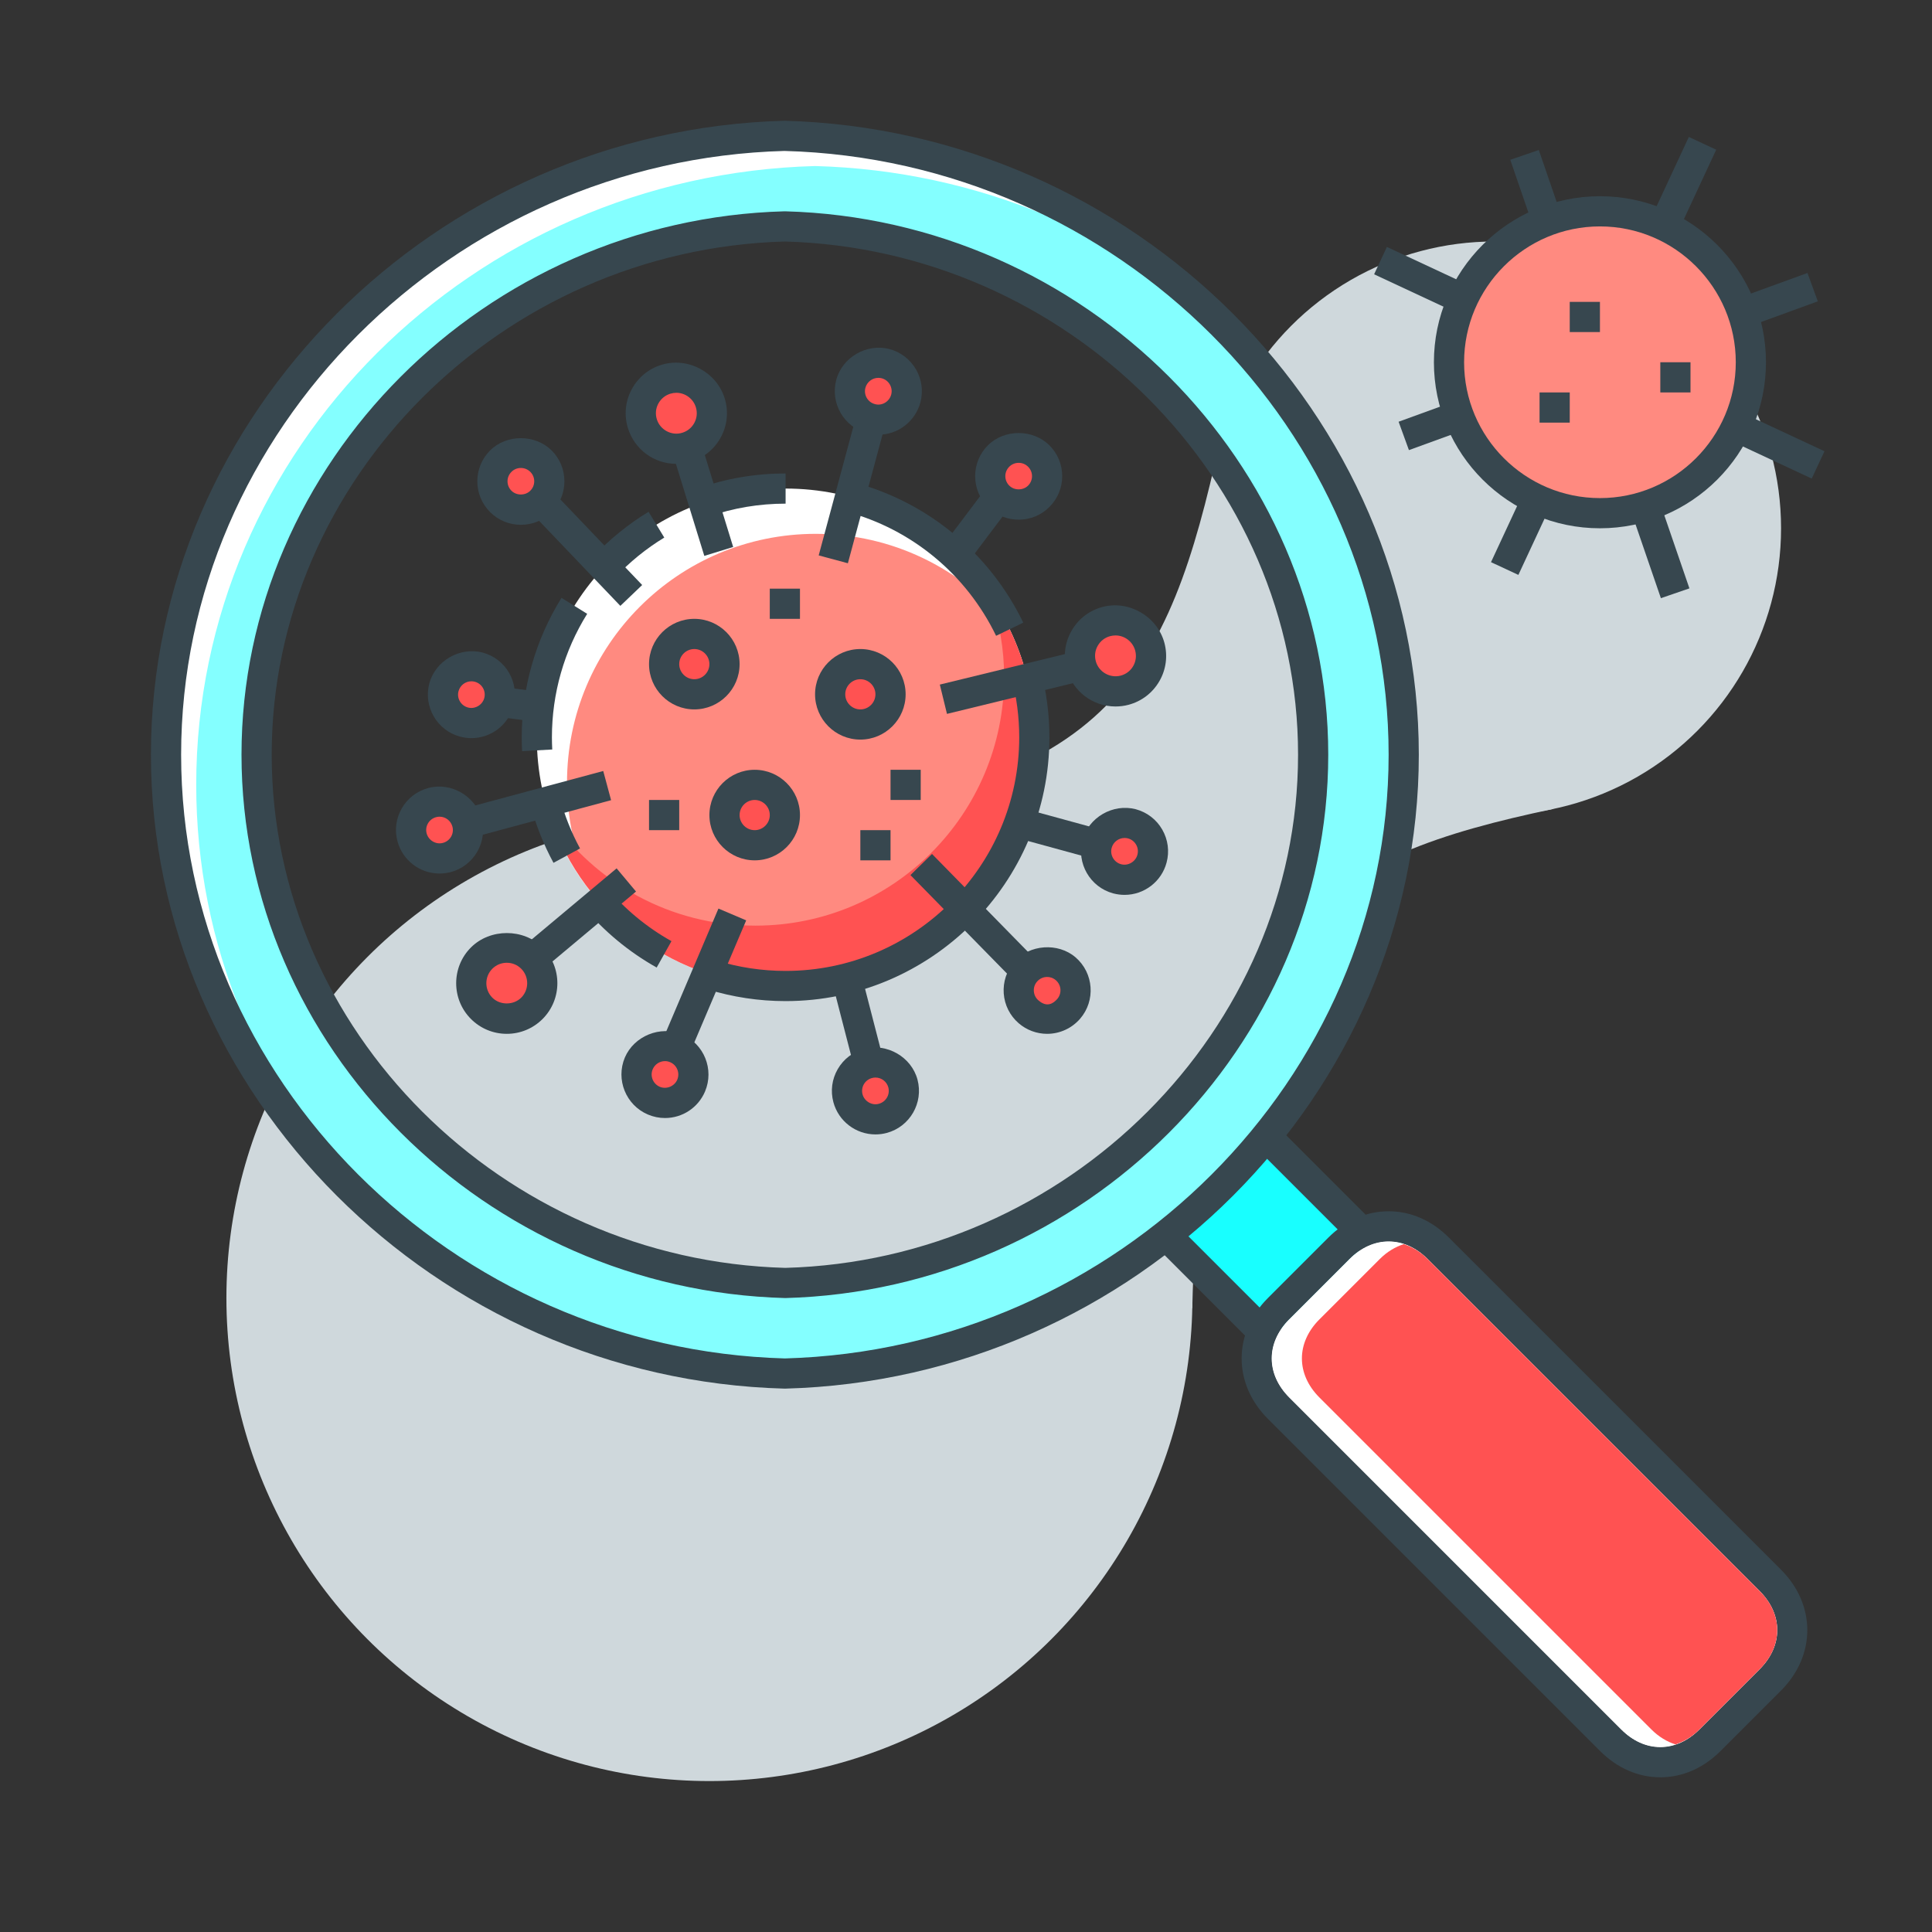 <?xml version="1.0" encoding="utf-8"?>
<!-- Generator: Adobe Illustrator 16.0.0, SVG Export Plug-In . SVG Version: 6.00 Build 0)  -->
<!DOCTYPE svg PUBLIC "-//W3C//DTD SVG 1.1//EN" "http://www.w3.org/Graphics/SVG/1.1/DTD/svg11.dtd">
<svg version="1.1" id="_x3C_Layer_x3E_" xmlns="http://www.w3.org/2000/svg" xmlns:xlink="http://www.w3.org/1999/xlink" x="0px"
	 y="0px" width="64px" height="64px" viewBox="0 0 64 64" enable-background="new 0 0 64 64" xml:space="preserve">
<rect x="0" y="0" width="64" height="64" fill="#333333" stroke="none"/>
<g id="research_x2C__biology_x2C__Corona_virus_x2C__Covid-19_x2C__magnifier">
	<circle id="XMLID_2279_" fill="#CFD8DC" cx="23.5" cy="43" r="16"/>
	<path id="XMLID_2278_" fill="#CFD8DC" d="M23.466,27c12.813-0.027,15.064-4.228,16.778-11.64L51.46,26.796
		c-7.444,1.569-11.688,3.739-11.964,16.549L23.466,27z"/>
	<circle id="XMLID_2277_" fill="#CFD8DC" cx="49.5" cy="17.5" r="9.5"/>
	<g id="XMLID_1669_">
		<g id="XMLID_1841_">
			<g id="XMLID_2145_">
				<path id="XMLID_2157_" fill="#CCFF90" d="M56.381,4.75l-6.762,14.5L56.381,4.75z"/>
				
					<rect x="52.599" y="4.022" transform="matrix(0.907 0.422 -0.422 0.907 9.935 -21.308)" fill="#37474F" width="1" height="15.53"/>
			</g>
			<g id="XMLID_1998_">
				<path id="XMLID_2144_" fill="#CCFF90" d="M60.518,9.264l-15.035,5.473L60.518,9.264z"/>
				
					<rect x="52.771" y="4.757" transform="matrix(0.342 0.94 -0.94 0.342 46.299 -42.189)" fill="#37474F" width="1" height="14.409"/>
			</g>
			<g id="XMLID_1993_">
				<path id="XMLID_1996_" fill="#CCFF90" d="M60.25,15.381L45.749,8.619L60.25,15.381z"/>
				
					<rect x="45" y="11.5" transform="matrix(0.906 0.423 -0.423 0.906 10.037 -21.274)" fill="#37474F" width="16" height="1"/>
			</g>
			<g id="XMLID_1842_">
				<path id="XMLID_1992_" fill="#CCFF90" d="M55.736,19.518L50.264,4.482L55.736,19.518z"/>
				
					<rect x="45.322" y="11.877" transform="matrix(0.325 0.946 -0.946 0.325 47.481 -41.766)" fill="#37474F" width="15.351" height="0.999"/>
			</g>
		</g>
		<g>
			<circle id="XMLID_1066_" fill="#FF8A80" cx="53" cy="12" r="5"/>
			<path fill="#37474F" d="M53,17.5c-3.032,0-5.5-2.468-5.5-5.5s2.468-5.5,5.5-5.5s5.5,2.468,5.5,5.5S56.032,17.5,53,17.5z M53,7.5
				c-2.481,0-4.5,2.019-4.5,4.5s2.019,4.5,4.5,4.5s4.5-2.019,4.5-4.5S55.481,7.5,53,7.5z"/>
		</g>
		<rect id="XMLID_1695_" x="52" y="10" fill="#37474F" width="1" height="1"/>
		<rect id="XMLID_1693_" x="55" y="12" fill="#37474F" width="1" height="1"/>
		<rect id="XMLID_1670_" x="51" y="13" fill="#37474F" width="1" height="1"/>
	</g>
	<g id="code_search_2_">
		<g id="XMLID_2133_">
			<g id="XMLID_2134_">
				<g>
					
						<rect id="XMLID_998_" x="42.672" y="36.015" transform="matrix(-0.707 0.707 -0.707 -0.707 107.933 43.293)" fill="#18FFFF" width="4.657" height="15.971"/>
					<path fill="#37474F" d="M49,52L37,40l4-4l12,12L49,52z M38.414,40L49,50.586L51.586,48L41,37.414L38.414,40z"/>
				</g>
			</g>
		</g>
		<g id="XMLID_2091_">
			<g id="XMLID_997_">
				<g>
					<path id="XMLID_1065_" fill="#FFFFFF" d="M58.293,52.707l-11-11c-0.381-0.381-0.828-0.582-1.293-0.582
						s-0.912,0.201-1.293,0.582l-2,2c-0.773,0.773-0.773,1.813,0,2.586l11,11c0.381,0.381,0.828,0.582,1.293,0.582
						s0.912-0.201,1.293-0.582l2-2C59.066,54.52,59.066,53.48,58.293,52.707z"/>
					<path id="XMLID_1064_" fill="#37474F" d="M46,41.125c0.465,0,0.912,0.201,1.293,0.582l11,11c0.773,0.773,0.773,1.813,0,2.586
						l-2,2c-0.381,0.381-0.828,0.582-1.293,0.582s-0.912-0.201-1.293-0.582l-11-11c-0.773-0.773-0.773-1.813,0-2.586l2-2
						C45.088,41.326,45.535,41.125,46,41.125L46,41.125z M46,40.125c-0.736,0-1.428,0.303-2,0.875l-2,2
						c-1.159,1.159-1.159,2.841,0,4l11,11c0.572,0.572,1.264,0.875,2,0.875s1.428-0.303,2-0.875l2-2c1.159-1.159,1.159-2.841,0-4
						L48,41C47.428,40.428,46.736,40.125,46,40.125L46,40.125z"/>
				</g>
			</g>
			<g id="XMLID_2126_">
				<path id="XMLID_2127_" fill="#FFFFFF" d="M58.293,52.707l-11-11c-0.381-0.381-0.828-0.582-1.293-0.582s-0.912,0.201-1.293,0.582
					l-2,2c-0.773,0.773-0.773,1.813,0,2.586l11,11c0.381,0.381,0.828,0.582,1.293,0.582s0.912-0.201,1.293-0.582l2-2
					C59.066,54.52,59.066,53.48,58.293,52.707z"/>
			</g>
			<g id="XMLID_2113_">
				<g id="XMLID_2124_">
					<path id="XMLID_2125_" fill="#FF5252" d="M47.293,41.707c-0.241-0.241-0.511-0.401-0.793-0.493
						c-0.282,0.092-0.552,0.252-0.793,0.493l-2,2c-0.773,0.773-0.773,1.813,0,2.586l11,11c0.241,0.241,0.511,0.401,0.793,0.493
						c0.282-0.092,0.552-0.252,0.793-0.493l2-2c0.773-0.773,0.773-1.813,0-2.586L47.293,41.707z"/>
				</g>
			</g>
		</g>
		<path id="XMLID_1967_" fill="#FFFFFF" d="M26,4.5C14.645,4.807,5.5,13.873,5.5,25S14.645,45.193,26,45.5
			c11.355-0.307,20.5-9.373,20.5-20.5S37.355,4.807,26,4.5z M26,42.5C16.307,42.238,8.5,34.498,8.5,25S16.307,7.762,26,7.5
			c9.693,0.262,17.5,8.002,17.5,17.5S35.693,42.238,26,42.5z"/>
		<path id="XMLID_2023_" fill="#84FFFF" d="M27,5.5C15.645,5.807,6.5,14.873,6.5,26c0,5.306,2.096,10.129,5.502,13.771
			c3.66,3.418,8.569,5.582,13.998,5.729c11.355-0.307,20.5-9.373,20.5-20.5c0-5.306-2.096-10.129-5.502-13.771
			C37.338,7.811,32.429,5.646,27,5.5z M26,42.5C16.307,42.238,8.5,34.498,8.5,25S16.307,7.762,26,7.5
			c9.693,0.262,17.5,8.002,17.5,17.5S35.693,42.238,26,42.5z"/>
		<path fill="#37474F" d="M26,46h-0.014C14.414,45.688,5,36.267,5,25S14.414,4.313,25.986,4C37.586,4.313,47,13.733,47,25
			s-9.414,20.688-20.986,21H26z M25.986,5C14.978,5.298,6,14.27,6,25c0,10.726,8.971,19.694,20,20c11.029-0.306,20-9.274,20-20
			C46,14.27,37.022,5.298,25.986,5z M26.014,43C16.068,42.732,8,34.657,8,25S16.068,7.268,25.986,7h0.027
			C35.932,7.268,44,15.343,44,25S35.932,42.732,26.014,43z M26,8C16.625,8.261,9,15.884,9,25c0,9.121,7.632,16.747,17.014,17
			C35.368,41.747,43,34.121,43,25C43,15.884,35.375,8.261,26,8z"/>
	</g>
	<g id="XMLID_2158_">
		<circle id="XMLID_2276_" fill="#FFFFFF" cx="26.023" cy="24.424" r="8.24"/>
		<path id="XMLID_2275_" fill="#FF8A80" d="M34.264,24.424c0-1.371-0.34-2.66-0.932-3.796c-1.512-1.799-3.775-2.944-6.309-2.944
			c-4.551,0-8.24,3.689-8.24,8.24c0,1.369,0.34,2.658,0.932,3.795c1.512,1.799,3.775,2.944,6.309,2.944
			C30.574,32.663,34.264,28.974,34.264,24.424z"/>
		<path id="XMLID_2274_" fill="#FF5252" d="M32.815,19.763c0.286,0.835,0.448,1.728,0.448,2.661c0,4.55-3.689,8.239-8.24,8.239
			c-2.82,0-5.307-1.419-6.792-3.579c1.107,3.243,4.174,5.579,7.792,5.579c4.551,0,8.24-3.689,8.24-8.239
			C34.264,22.692,33.728,21.088,32.815,19.763z"/>
		<g>
			<circle id="XMLID_1063_" fill="#FF5252" cx="28.5" cy="23" r="1"/>
			<path fill="#37474F" d="M28.5,24.5c-0.827,0-1.5-0.673-1.5-1.5s0.673-1.5,1.5-1.5S30,22.173,30,23S29.327,24.5,28.5,24.5z
				 M28.5,22.5c-0.275,0-0.5,0.225-0.5,0.5s0.225,0.5,0.5,0.5S29,23.275,29,23S28.775,22.5,28.5,22.5z"/>
		</g>
		<g>
			<circle id="XMLID_1062_" fill="#FF5252" cx="25" cy="27" r="1"/>
			<path fill="#37474F" d="M25,28.5c-0.827,0-1.5-0.673-1.5-1.5s0.673-1.5,1.5-1.5s1.5,0.673,1.5,1.5S25.827,28.5,25,28.5z M25,26.5
				c-0.275,0-0.5,0.225-0.5,0.5s0.225,0.5,0.5,0.5s0.5-0.225,0.5-0.5S25.275,26.5,25,26.5z"/>
		</g>
		<g>
			<circle id="XMLID_1061_" fill="#FF5252" cx="23" cy="22" r="1"/>
			<path fill="#37474F" d="M23,23.5c-0.827,0-1.5-0.673-1.5-1.5s0.673-1.5,1.5-1.5s1.5,0.673,1.5,1.5S23.827,23.5,23,23.5z M23,21.5
				c-0.275,0-0.5,0.225-0.5,0.5s0.225,0.5,0.5,0.5s0.5-0.225,0.5-0.5S23.275,21.5,23,21.5z"/>
		</g>
		<g id="XMLID_2264_">
			<g>
				<circle id="XMLID_1060_" fill="#FF5252" cx="22.404" cy="13.688" r="1.177"/>
				<path fill="#37474F" d="M22.403,15.365c-0.74,0-1.385-0.477-1.603-1.186c-0.131-0.428-0.087-0.882,0.123-1.277
					s0.562-0.686,0.99-0.817c0.876-0.269,1.828,0.245,2.094,1.113c0.131,0.427,0.088,0.881-0.122,1.276s-0.562,0.686-0.99,0.817
					C22.735,15.341,22.57,15.365,22.403,15.365z M22.405,13.012c-0.066,0-0.133,0.01-0.198,0.03c-0.173,0.053-0.315,0.17-0.4,0.329
					c-0.085,0.16-0.103,0.343-0.049,0.516c0.106,0.351,0.491,0.561,0.845,0.448c0.173-0.053,0.315-0.17,0.399-0.329
					c0.085-0.159,0.103-0.343,0.049-0.516C22.965,13.208,22.7,13.012,22.405,13.012z"/>
			</g>
			<g>
				<path id="XMLID_1059_" fill="#FF5252" d="M22.681,14.589l1.13,3.663L22.681,14.589z"/>
				
					<rect x="21.329" y="15.921" transform="matrix(0.295 0.956 -0.956 0.295 32.085 -10.632)" fill="#37474F" width="3.833" height="1"/>
			</g>
		</g>
		<g id="XMLID_2246_">
			<g>
				<circle id="XMLID_1058_" fill="#FF5252" cx="29" cy="36.137" r="0.942"/>
				<path fill="#37474F" d="M29,37.579c-0.651,0-1.224-0.439-1.393-1.068c-0.1-0.373-0.049-0.761,0.144-1.095
					c0.193-0.334,0.504-0.572,0.876-0.672c0.754-0.199,1.565,0.268,1.766,1.019c0.205,0.77-0.252,1.562-1.019,1.767
					C29.251,37.563,29.126,37.579,29,37.579z M29.001,35.695c-0.039,0-0.077,0.005-0.115,0.016c-0.114,0.03-0.209,0.103-0.269,0.205
					c-0.059,0.103-0.074,0.222-0.044,0.336c0.062,0.229,0.309,0.379,0.541,0.312c0.235-0.063,0.376-0.307,0.313-0.542
					C29.376,35.83,29.2,35.695,29.001,35.695z"/>
			</g>
			<g>
				<path id="XMLID_1057_" fill="#FF5252" d="M28.095,32.663l0.661,2.564L28.095,32.663z"/>
				
					<rect x="27.101" y="33.445" transform="matrix(0.25 0.968 -0.968 0.25 54.2 -2.054)" fill="#37474F" width="2.648" height="1"/>
			</g>
		</g>
		<g id="XMLID_2237_">
			<g>
				<circle id="XMLID_1056_" fill="#FF5252" cx="29.095" cy="12.959" r="0.942"/>
				<path fill="#37474F" d="M29.096,14.401c-0.126,0-0.252-0.017-0.374-0.05c-0.768-0.205-1.225-0.998-1.02-1.767
					c0.201-0.75,1.008-1.219,1.766-1.02c0.769,0.207,1.226,0.999,1.021,1.768C30.318,13.962,29.746,14.401,29.096,14.401z
					 M29.096,12.517c-0.2,0-0.375,0.135-0.428,0.328c-0.063,0.235,0.077,0.479,0.313,0.541c0.234,0.069,0.479-0.082,0.541-0.313
					c0.063-0.235-0.078-0.479-0.313-0.542C29.173,12.521,29.134,12.517,29.096,12.517z"/>
			</g>
			<g>
				<path id="XMLID_1055_" fill="#FF5252" d="M28.852,13.869l-1.244,4.642L28.852,13.869z"/>
				
					<rect x="27.729" y="13.787" transform="matrix(0.966 0.26 -0.26 0.966 5.168 -6.771)" fill="#37474F" width="1.001" height="4.805"/>
			</g>
		</g>
		<g id="XMLID_2228_">
			<g>
				<circle id="XMLID_1028_" fill="#FF5252" cx="22.028" cy="35.594" r="0.942"/>
				<path fill="#37474F" d="M22.028,37.036c-0.194,0-0.383-0.039-0.563-0.115c-0.731-0.31-1.074-1.157-0.766-1.889
					c0.304-0.713,1.175-1.07,1.892-0.766c0.731,0.311,1.074,1.158,0.764,1.891C23.129,36.691,22.608,37.036,22.028,37.036z
					 M22.03,35.151c-0.179,0-0.339,0.106-0.409,0.271c-0.094,0.224,0.011,0.483,0.235,0.579c0.223,0.094,0.486-0.017,0.579-0.234
					c0.095-0.225-0.01-0.484-0.234-0.58C22.146,35.163,22.089,35.151,22.03,35.151z"/>
			</g>
			<g>
				<path id="XMLID_1024_" fill="#FF5252" d="M24.273,30.303l-1.877,4.424L24.273,30.303z"/>
				
					<rect x="22.835" y="30.112" transform="matrix(0.92 0.391 -0.391 0.92 14.565 -6.534)" fill="#37474F" width="0.999" height="4.806"/>
			</g>
		</g>
		<g id="XMLID_2209_">
			<g>
				<circle id="XMLID_1023_" fill="#FF5252" cx="33.746" cy="15.773" r="0.942"/>
				<path fill="#37474F" d="M33.745,17.215c-0.385,0-0.746-0.149-1.019-0.422s-0.423-0.636-0.423-1.021
					c0.001-0.386,0.15-0.747,0.423-1.02c0.545-0.544,1.493-0.543,2.038,0.001c0.272,0.271,0.422,0.633,0.423,1.019
					c0,0.385-0.15,0.748-0.423,1.021S34.131,17.215,33.745,17.215z M33.745,15.332c-0.117,0-0.229,0.046-0.312,0.129
					c-0.084,0.084-0.13,0.194-0.13,0.312c0,0.118,0.046,0.229,0.13,0.313c0.167,0.167,0.459,0.165,0.624,0
					c0.084-0.084,0.13-0.195,0.13-0.313c0-0.117-0.046-0.228-0.13-0.311C33.975,15.378,33.863,15.332,33.745,15.332z"/>
			</g>
			<g>
				<path id="XMLID_1020_" fill="#FF5252" d="M33.08,16.439l-1.512,2.008L33.08,16.439z"/>
				
					<rect x="31.824" y="16.187" transform="matrix(0.799 0.602 -0.602 0.799 16.996 -15.936)" fill="#37474F" width="1" height="2.513"/>
			</g>
		</g>
		<g id="XMLID_2188_">
			<g>
				<circle id="XMLID_1018_" fill="#FF5252" cx="16.788" cy="32.57" r="1.177"/>
				<path fill="#37474F" d="M16.788,34.247c-0.448,0-0.869-0.175-1.186-0.491c-0.654-0.654-0.654-1.718,0-2.372
					c0.633-0.632,1.738-0.636,2.371,0c0.654,0.654,0.654,1.718,0,2.372C17.656,34.072,17.235,34.247,16.788,34.247z M16.788,31.893
					c-0.181,0-0.351,0.07-0.479,0.198c-0.264,0.264-0.264,0.694,0,0.958c0.256,0.256,0.701,0.254,0.957,0
					c0.264-0.264,0.264-0.694,0-0.958C17.139,31.963,16.969,31.893,16.788,31.893z"/>
			</g>
			<g>
				<path id="XMLID_1017_" fill="#FF5252" d="M20.752,29.143l-3.299,2.762L20.752,29.143z"/>
				
					<rect x="18.602" y="28.372" transform="matrix(0.642 0.767 -0.767 0.642 30.245 -3.717)" fill="#37474F" width="1.001" height="4.302"/>
			</g>
		</g>
		<g id="XMLID_2185_">
			<g>
				<circle id="XMLID_1014_" fill="#FF5252" cx="36.952" cy="21.727" r="1.177"/>
				<path fill="#37474F" d="M36.951,23.403c-0.758,0-1.423-0.511-1.619-1.243c-0.115-0.432-0.056-0.884,0.168-1.271
					c0.224-0.389,0.586-0.666,1.019-0.782c0.879-0.235,1.818,0.313,2.053,1.187c0.116,0.433,0.057,0.885-0.167,1.272
					c-0.225,0.388-0.586,0.665-1.02,0.781C37.243,23.385,37.097,23.403,36.951,23.403z M36.952,21.05
					c-0.059,0-0.118,0.008-0.176,0.023c-0.174,0.046-0.32,0.158-0.41,0.315c-0.091,0.156-0.114,0.339-0.067,0.514
					c0.093,0.352,0.465,0.574,0.828,0.478c0.175-0.047,0.321-0.158,0.411-0.314s0.114-0.339,0.067-0.514
					C37.525,21.256,37.258,21.05,36.952,21.05z"/>
			</g>
			<g>
				<path id="XMLID_1013_" fill="#FF5252" d="M36.043,21.971l-4.798,1.167L36.043,21.971z"/>
				
					<rect x="33.145" y="20.085" transform="matrix(0.237 0.972 -0.972 0.237 47.6 -15.47)" fill="#37474F" width="0.999" height="4.938"/>
			</g>
		</g>
		<g id="XMLID_2182_">
			<g>
				<circle id="XMLID_1012_" fill="#FF5252" cx="14.559" cy="27.495" r="0.941"/>
				<path fill="#37474F" d="M14.559,28.937c-0.651,0-1.224-0.439-1.392-1.069c-0.1-0.369-0.049-0.758,0.143-1.091
					c0.192-0.334,0.504-0.573,0.876-0.673c0.76-0.205,1.566,0.269,1.767,1.02c0.1,0.371,0.048,0.76-0.145,1.093
					s-0.503,0.571-0.875,0.672C14.81,28.92,14.685,28.937,14.559,28.937z M14.561,27.054c-0.039,0-0.078,0.005-0.115,0.016
					c-0.114,0.03-0.21,0.104-0.269,0.206c-0.059,0.102-0.074,0.22-0.044,0.332c0.063,0.232,0.309,0.378,0.54,0.314
					c0.115-0.031,0.21-0.104,0.27-0.206c0.059-0.102,0.074-0.221,0.044-0.334C14.935,27.188,14.76,27.054,14.561,27.054z"/>
			</g>
			<g>
				<path id="XMLID_1010_" fill="#FF5252" d="M20.11,26.008l-4.642,1.244L20.11,26.008z"/>
				
					<rect x="17.289" y="24.227" transform="matrix(0.26 0.966 -0.966 0.26 38.891 2.54)" fill="#37474F" width="1.001" height="4.805"/>
			</g>
		</g>
		<g id="XMLID_2179_">
			<g>
				<circle id="XMLID_1009_" fill="#FF5252" cx="37.252" cy="28.201" r="0.942"/>
				<path fill="#37474F" d="M37.252,29.644c-0.126,0-0.251-0.017-0.374-0.049c-0.768-0.206-1.224-0.999-1.019-1.768
					c0.201-0.75,1.009-1.218,1.766-1.02c0.373,0.101,0.684,0.34,0.876,0.674s0.243,0.723,0.143,1.094
					C38.477,29.204,37.904,29.644,37.252,29.644z M37.253,27.759c-0.2,0-0.375,0.135-0.428,0.328
					c-0.063,0.235,0.077,0.479,0.313,0.542c0.231,0.063,0.479-0.083,0.54-0.313c0.031-0.115,0.016-0.234-0.043-0.336
					c-0.059-0.103-0.154-0.176-0.269-0.207C37.33,27.764,37.291,27.759,37.253,27.759z"/>
			</g>
			<g>
				<path id="XMLID_1007_" fill="#FF5252" d="M36.343,27.957l-2.591-0.709L36.343,27.957z"/>
				
					<rect x="33.704" y="27.102" transform="matrix(0.965 0.264 -0.264 0.965 8.528 -8.272)" fill="#37474F" width="2.686" height="1"/>
			</g>
		</g>
		<g id="XMLID_2176_">
			<g>
				<circle id="XMLID_1005_" fill="#FF5252" cx="15.616" cy="23.011" r="0.941"/>
				<path fill="#37474F" d="M15.616,24.452c-0.126,0-0.251-0.017-0.374-0.05c-0.767-0.205-1.224-0.997-1.02-1.764
					c0.202-0.752,1.01-1.217,1.768-1.021c0.768,0.207,1.224,0.998,1.018,1.766C16.84,24.013,16.268,24.452,15.616,24.452z
					 M15.615,22.569c-0.199,0-0.374,0.135-0.426,0.328c-0.063,0.234,0.077,0.477,0.313,0.54c0.232,0.063,0.479-0.083,0.54-0.313
					c0.063-0.234-0.076-0.477-0.312-0.54C15.693,22.574,15.654,22.569,15.615,22.569z"/>
			</g>
			<g>
				<path id="XMLID_1004_" fill="#FF5252" d="M18.313,23.481l-1.787-0.228L18.313,23.481z"/>
				
					<rect x="16.518" y="22.868" transform="matrix(0.992 0.126 -0.126 0.992 3.091 -2.013)" fill="#37474F" width="1.802" height="1"/>
			</g>
		</g>
		<g id="XMLID_2173_">
			<g>
				<circle id="XMLID_1001_" fill="#FF5252" cx="34.687" cy="32.805" r="0.942"/>
				<path fill="#37474F" d="M34.687,34.247c-0.346,0-0.68-0.125-0.942-0.351c-0.291-0.252-0.467-0.603-0.495-0.986
					c-0.027-0.384,0.096-0.756,0.347-1.048c0.5-0.579,1.454-0.649,2.034-0.147c0.601,0.519,0.668,1.431,0.149,2.032
					C35.504,34.065,35.106,34.247,34.687,34.247z M34.688,32.363c-0.129,0-0.25,0.056-0.334,0.153
					c-0.078,0.089-0.115,0.203-0.106,0.321c0.008,0.117,0.062,0.225,0.151,0.301c0.28,0.245,0.491,0.106,0.624-0.045
					c0.158-0.184,0.138-0.464-0.047-0.622C34.873,32.382,34.763,32.363,34.688,32.363z"/>
			</g>
			<g>
				<path id="XMLID_1000_" fill="#FF5252" d="M33.975,32.189L30.5,28.643L33.975,32.189z"/>
				
					<rect x="29.755" y="29.916" transform="matrix(0.7 0.714 -0.714 0.7 31.405 -13.898)" fill="#37474F" width="4.965" height="1"/>
			</g>
		</g>
		<g id="XMLID_2170_">
			<g>
				<circle id="XMLID_988_" fill="#FF5252" cx="17.255" cy="15.943" r="0.942"/>
				<path fill="#37474F" d="M17.255,17.385c-0.386,0-0.747-0.149-1.02-0.422s-0.423-0.636-0.423-1.021
					c0.001-0.386,0.15-0.747,0.423-1.02c0.542-0.542,1.491-0.544,2.039,0c0.272,0.272,0.422,0.634,0.423,1.02
					c0,0.385-0.15,0.748-0.423,1.021S17.64,17.385,17.255,17.385z M17.254,15.502c-0.117,0-0.229,0.045-0.311,0.129
					c-0.085,0.084-0.131,0.194-0.131,0.312c0,0.118,0.046,0.229,0.13,0.313c0.166,0.166,0.459,0.167,0.625-0.001
					c0.084-0.083,0.13-0.194,0.13-0.313c0-0.117-0.046-0.228-0.13-0.311C17.484,15.548,17.372,15.502,17.254,15.502z"/>
			</g>
			<g>
				<path id="XMLID_897_" fill="#FF5252" d="M20.893,19.723l-2.972-3.113L20.893,19.723z"/>
				
					<rect x="17.255" y="17.666" transform="matrix(0.691 0.723 -0.723 0.691 19.148 -8.415)" fill="#37474F" width="4.304" height="1"/>
			</g>
		</g>
		<path fill="#37474F" d="M23.479,17.111l-0.33-0.943c0.92-0.321,1.888-0.484,2.875-0.484v1
			C25.148,16.684,24.292,16.827,23.479,17.111z"/>
		<path fill="#37474F" d="M20.371,19.137l-0.73-0.684c0.546-0.583,1.166-1.088,1.844-1.5l0.52,0.855
			C21.404,18.173,20.854,18.62,20.371,19.137z"/>
		<path fill="#37474F" d="M17.296,24.883c-0.009-0.152-0.013-0.306-0.013-0.459c0-1.637,0.456-3.233,1.318-4.619l0.85,0.529
			c-0.765,1.226-1.168,2.641-1.168,4.09c0,0.136,0.004,0.27,0.011,0.404L17.296,24.883z"/>
		<path fill="#37474F" d="M18.335,28.582c-0.325-0.601-0.579-1.238-0.756-1.896l0.967-0.258c0.155,0.582,0.38,1.146,0.668,1.678
			L18.335,28.582z"/>
		<path fill="#37474F" d="M21.753,32.051c-0.925-0.52-1.739-1.195-2.423-2.009l0.766-0.643c0.605,0.721,1.328,1.319,2.147,1.778
			L21.753,32.051z"/>
		<path fill="#37474F" d="M26.023,33.163c-0.881,0-1.752-0.132-2.591-0.391l0.295-0.955c0.743,0.229,1.516,0.346,2.296,0.346
			c4.268,0,7.74-3.472,7.74-7.739c0-0.666-0.086-1.33-0.254-1.973l0.967-0.254c0.19,0.726,0.287,1.475,0.287,2.227
			C34.764,29.242,30.843,33.163,26.023,33.163z"/>
		<path fill="#37474F" d="M32.997,21.062c-0.984-2.035-2.795-3.535-4.97-4.115l0.258-0.967c2.456,0.656,4.502,2.35,5.612,4.646
			L32.997,21.062z"/>
		<rect id="XMLID_2162_" x="28.5" y="27.5" fill="#37474F" width="1" height="1"/>
		<rect id="XMLID_2161_" x="29.5" y="25.5" fill="#37474F" width="1" height="1"/>
		<rect id="XMLID_2160_" x="25.5" y="19.5" fill="#37474F" width="1" height="1"/>
		<rect id="XMLID_2159_" x="21.5" y="26.5" fill="#37474F" width="1" height="1"/>
	</g>
</g>
</svg>
